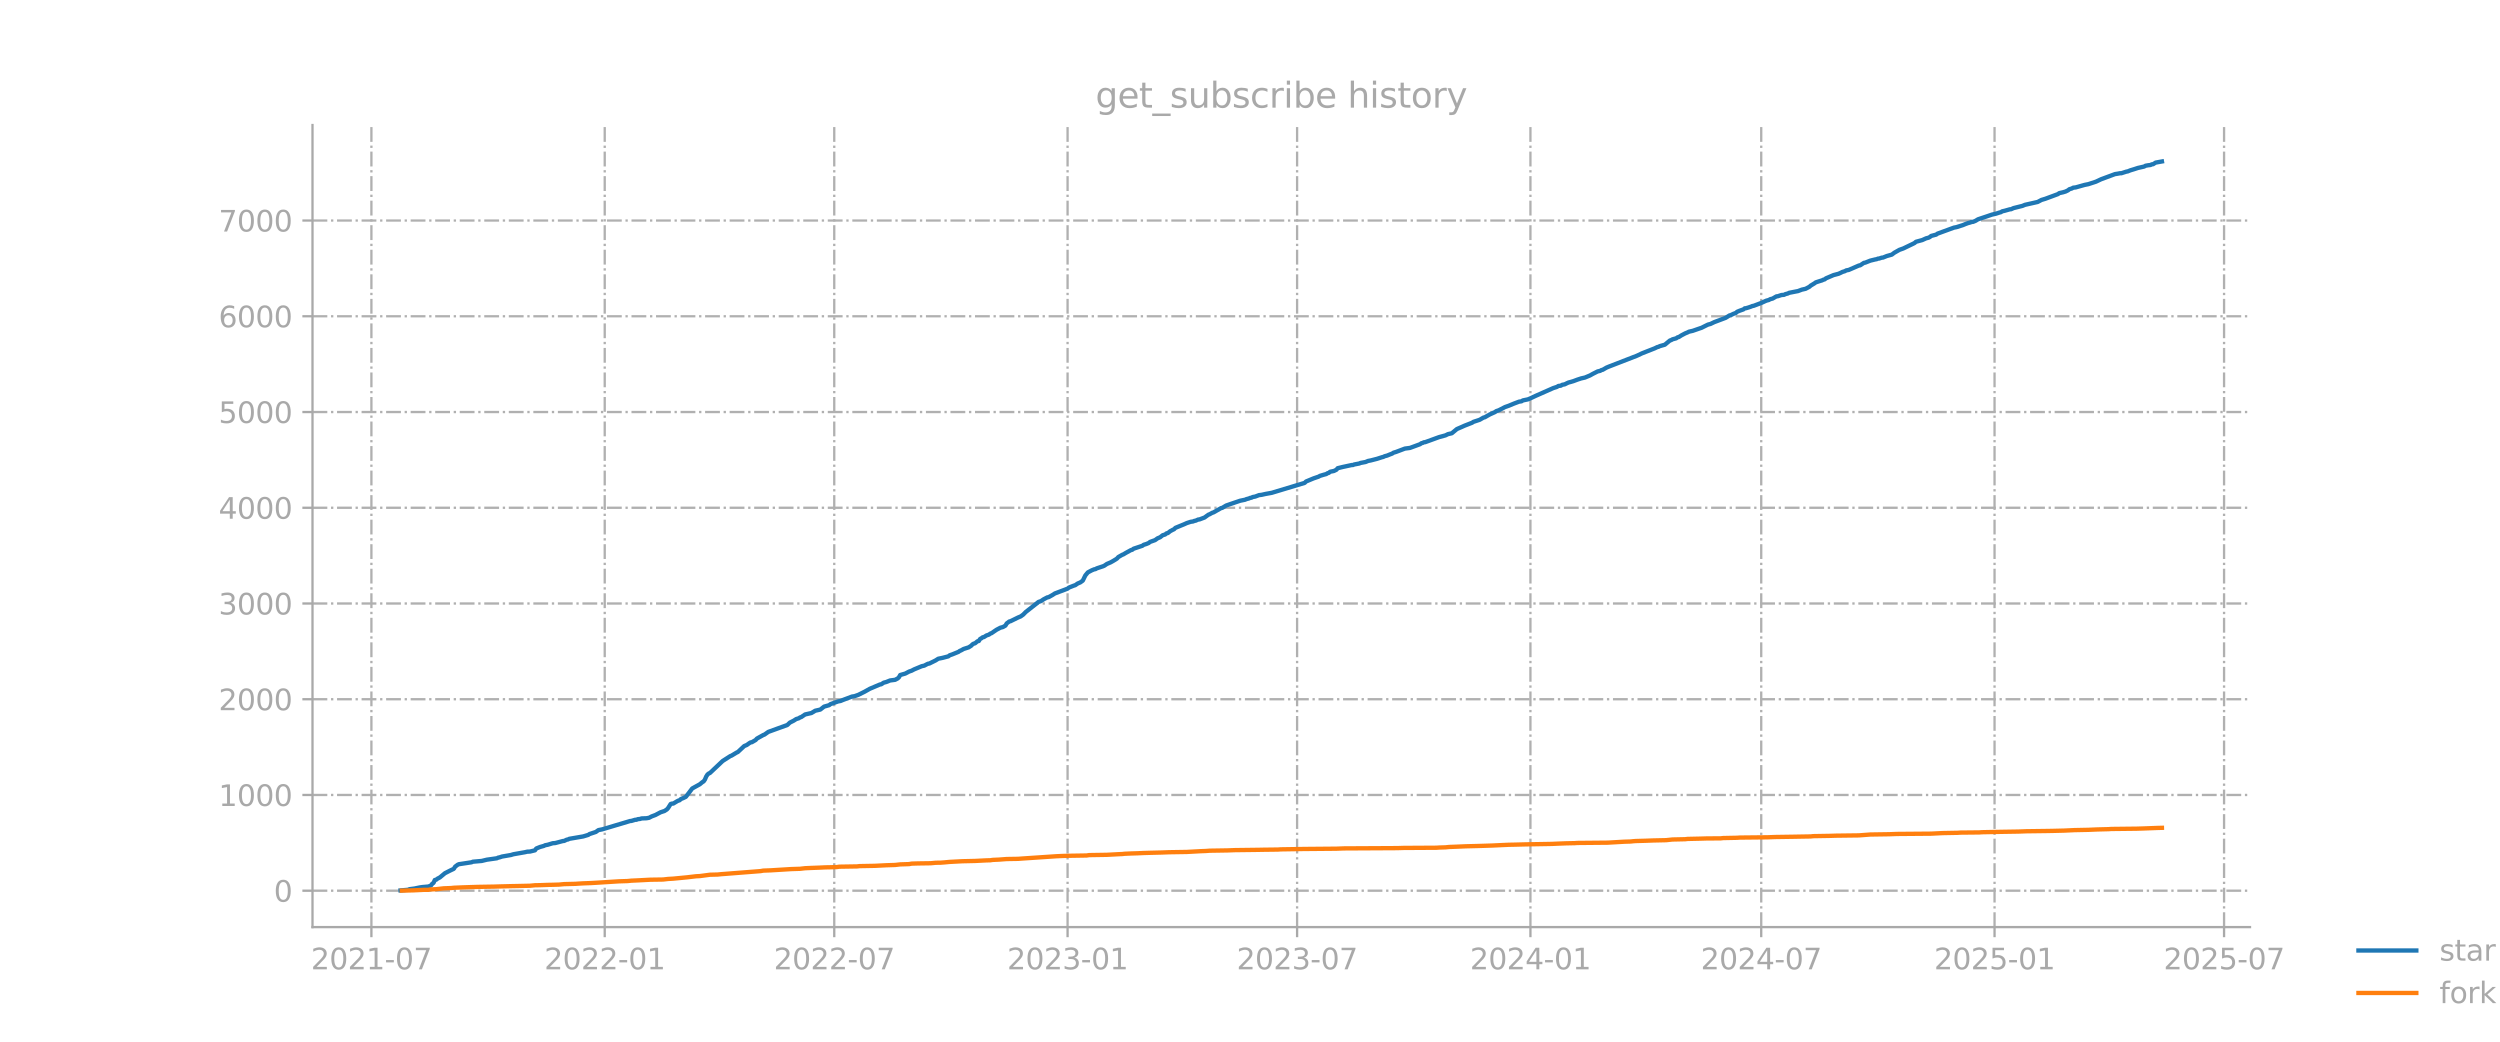 <?xml version="1.0" encoding="utf-8" standalone="no"?>
<!DOCTYPE svg PUBLIC "-//W3C//DTD SVG 1.1//EN"
  "http://www.w3.org/Graphics/SVG/1.1/DTD/svg11.dtd">
<svg xmlns:xlink="http://www.w3.org/1999/xlink" width="864pt" height="360pt" viewBox="0 0 864 360" xmlns="http://www.w3.org/2000/svg" version="1.1">
 <defs>
  <style type="text/css">*{stroke-linejoin: round; stroke-linecap: butt}</style>
 </defs>
 <g id="figure_1">
  <g id="patch_1">
   <path d="M 0 360 
L 864 360 
L 864 0 
L 0 0 
L 0 360 
z
" style="fill: none; opacity: 0"/>
  </g>
  <g id="axes_1">
   <g id="patch_2">
    <path d="M 108 320.4 
L 777.6 320.4 
L 777.6 43.2 
L 108 43.2 
L 108 320.4 
z
" style="fill: none; opacity: 0"/>
   </g>
   <g id="matplotlib.axis_1">
    <g id="xtick_1">
     <g id="line2d_1">
      <path d="M 128.357 320.4 
L 128.357 43.2 
" clip-path="url(#p4801861c7c)" style="fill: none; stroke-dasharray: 5.12,1.28,0.8,1.28; stroke-dashoffset: 0; stroke: #b0b0b0; stroke-width: 0.8"/>
     </g>
     <g id="line2d_2">
      <defs>
       <path id="mdfac7cd922" d="M 0 0 
L 0 3.5 
" style="stroke: #a9a9a9; stroke-width: 0.8"/>
      </defs>
      <g>
       <use xlink:href="#mdfac7cd922" x="128.357" y="320.4" style="fill: #a9a9a9; stroke: #a9a9a9; stroke-width: 0.8"/>
      </g>
     </g>
     <g id="text_1">
      <!-- 2021-07 -->
      <g style="fill: #a9a9a9" transform="translate(107.465 334.998) scale(0.1 -0.1)">
       <defs>
        <path id="DejaVuSans-32" d="M 1228 531 
L 3431 531 
L 3431 0 
L 469 0 
L 469 531 
Q 828 903 1448 1529 
Q 2069 2156 2228 2338 
Q 2531 2678 2651 2914 
Q 2772 3150 2772 3378 
Q 2772 3750 2511 3984 
Q 2250 4219 1831 4219 
Q 1534 4219 1204 4116 
Q 875 4013 500 3803 
L 500 4441 
Q 881 4594 1212 4672 
Q 1544 4750 1819 4750 
Q 2544 4750 2975 4387 
Q 3406 4025 3406 3419 
Q 3406 3131 3298 2873 
Q 3191 2616 2906 2266 
Q 2828 2175 2409 1742 
Q 1991 1309 1228 531 
z
" transform="scale(0.016)"/>
        <path id="DejaVuSans-30" d="M 2034 4250 
Q 1547 4250 1301 3770 
Q 1056 3291 1056 2328 
Q 1056 1369 1301 889 
Q 1547 409 2034 409 
Q 2525 409 2770 889 
Q 3016 1369 3016 2328 
Q 3016 3291 2770 3770 
Q 2525 4250 2034 4250 
z
M 2034 4750 
Q 2819 4750 3233 4129 
Q 3647 3509 3647 2328 
Q 3647 1150 3233 529 
Q 2819 -91 2034 -91 
Q 1250 -91 836 529 
Q 422 1150 422 2328 
Q 422 3509 836 4129 
Q 1250 4750 2034 4750 
z
" transform="scale(0.016)"/>
        <path id="DejaVuSans-31" d="M 794 531 
L 1825 531 
L 1825 4091 
L 703 3866 
L 703 4441 
L 1819 4666 
L 2450 4666 
L 2450 531 
L 3481 531 
L 3481 0 
L 794 0 
L 794 531 
z
" transform="scale(0.016)"/>
        <path id="DejaVuSans-2d" d="M 313 2009 
L 1997 2009 
L 1997 1497 
L 313 1497 
L 313 2009 
z
" transform="scale(0.016)"/>
        <path id="DejaVuSans-37" d="M 525 4666 
L 3525 4666 
L 3525 4397 
L 1831 0 
L 1172 0 
L 2766 4134 
L 525 4134 
L 525 4666 
z
" transform="scale(0.016)"/>
       </defs>
       <use xlink:href="#DejaVuSans-32"/>
       <use xlink:href="#DejaVuSans-30" transform="translate(63.623 0)"/>
       <use xlink:href="#DejaVuSans-32" transform="translate(127.246 0)"/>
       <use xlink:href="#DejaVuSans-31" transform="translate(190.869 0)"/>
       <use xlink:href="#DejaVuSans-2d" transform="translate(254.492 0)"/>
       <use xlink:href="#DejaVuSans-30" transform="translate(290.576 0)"/>
       <use xlink:href="#DejaVuSans-37" transform="translate(354.199 0)"/>
      </g>
     </g>
    </g>
    <g id="xtick_2">
     <g id="line2d_3">
      <path d="M 208.994 320.4 
L 208.994 43.2 
" clip-path="url(#p4801861c7c)" style="fill: none; stroke-dasharray: 5.12,1.28,0.8,1.28; stroke-dashoffset: 0; stroke: #b0b0b0; stroke-width: 0.8"/>
     </g>
     <g id="line2d_4">
      <g>
       <use xlink:href="#mdfac7cd922" x="208.994" y="320.4" style="fill: #a9a9a9; stroke: #a9a9a9; stroke-width: 0.8"/>
      </g>
     </g>
     <g id="text_2">
      <!-- 2022-01 -->
      <g style="fill: #a9a9a9" transform="translate(188.103 334.998) scale(0.1 -0.1)">
       <use xlink:href="#DejaVuSans-32"/>
       <use xlink:href="#DejaVuSans-30" transform="translate(63.623 0)"/>
       <use xlink:href="#DejaVuSans-32" transform="translate(127.246 0)"/>
       <use xlink:href="#DejaVuSans-32" transform="translate(190.869 0)"/>
       <use xlink:href="#DejaVuSans-2d" transform="translate(254.492 0)"/>
       <use xlink:href="#DejaVuSans-30" transform="translate(290.576 0)"/>
       <use xlink:href="#DejaVuSans-31" transform="translate(354.199 0)"/>
      </g>
     </g>
    </g>
    <g id="xtick_3">
     <g id="line2d_5">
      <path d="M 288.317 320.4 
L 288.317 43.2 
" clip-path="url(#p4801861c7c)" style="fill: none; stroke-dasharray: 5.12,1.28,0.8,1.28; stroke-dashoffset: 0; stroke: #b0b0b0; stroke-width: 0.8"/>
     </g>
     <g id="line2d_6">
      <g>
       <use xlink:href="#mdfac7cd922" x="288.317" y="320.4" style="fill: #a9a9a9; stroke: #a9a9a9; stroke-width: 0.8"/>
      </g>
     </g>
     <g id="text_3">
      <!-- 2022-07 -->
      <g style="fill: #a9a9a9" transform="translate(267.426 334.998) scale(0.1 -0.1)">
       <use xlink:href="#DejaVuSans-32"/>
       <use xlink:href="#DejaVuSans-30" transform="translate(63.623 0)"/>
       <use xlink:href="#DejaVuSans-32" transform="translate(127.246 0)"/>
       <use xlink:href="#DejaVuSans-32" transform="translate(190.869 0)"/>
       <use xlink:href="#DejaVuSans-2d" transform="translate(254.492 0)"/>
       <use xlink:href="#DejaVuSans-30" transform="translate(290.576 0)"/>
       <use xlink:href="#DejaVuSans-37" transform="translate(354.199 0)"/>
      </g>
     </g>
    </g>
    <g id="xtick_4">
     <g id="line2d_7">
      <path d="M 368.955 320.4 
L 368.955 43.2 
" clip-path="url(#p4801861c7c)" style="fill: none; stroke-dasharray: 5.12,1.28,0.8,1.28; stroke-dashoffset: 0; stroke: #b0b0b0; stroke-width: 0.8"/>
     </g>
     <g id="line2d_8">
      <g>
       <use xlink:href="#mdfac7cd922" x="368.955" y="320.4" style="fill: #a9a9a9; stroke: #a9a9a9; stroke-width: 0.8"/>
      </g>
     </g>
     <g id="text_4">
      <!-- 2023-01 -->
      <g style="fill: #a9a9a9" transform="translate(348.064 334.998) scale(0.1 -0.1)">
       <defs>
        <path id="DejaVuSans-33" d="M 2597 2516 
Q 3050 2419 3304 2112 
Q 3559 1806 3559 1356 
Q 3559 666 3084 287 
Q 2609 -91 1734 -91 
Q 1441 -91 1130 -33 
Q 819 25 488 141 
L 488 750 
Q 750 597 1062 519 
Q 1375 441 1716 441 
Q 2309 441 2620 675 
Q 2931 909 2931 1356 
Q 2931 1769 2642 2001 
Q 2353 2234 1838 2234 
L 1294 2234 
L 1294 2753 
L 1863 2753 
Q 2328 2753 2575 2939 
Q 2822 3125 2822 3475 
Q 2822 3834 2567 4026 
Q 2313 4219 1838 4219 
Q 1578 4219 1281 4162 
Q 984 4106 628 3988 
L 628 4550 
Q 988 4650 1302 4700 
Q 1616 4750 1894 4750 
Q 2613 4750 3031 4423 
Q 3450 4097 3450 3541 
Q 3450 3153 3228 2886 
Q 3006 2619 2597 2516 
z
" transform="scale(0.016)"/>
       </defs>
       <use xlink:href="#DejaVuSans-32"/>
       <use xlink:href="#DejaVuSans-30" transform="translate(63.623 0)"/>
       <use xlink:href="#DejaVuSans-32" transform="translate(127.246 0)"/>
       <use xlink:href="#DejaVuSans-33" transform="translate(190.869 0)"/>
       <use xlink:href="#DejaVuSans-2d" transform="translate(254.492 0)"/>
       <use xlink:href="#DejaVuSans-30" transform="translate(290.576 0)"/>
       <use xlink:href="#DejaVuSans-31" transform="translate(354.199 0)"/>
      </g>
     </g>
    </g>
    <g id="xtick_5">
     <g id="line2d_9">
      <path d="M 448.278 320.4 
L 448.278 43.2 
" clip-path="url(#p4801861c7c)" style="fill: none; stroke-dasharray: 5.12,1.28,0.8,1.28; stroke-dashoffset: 0; stroke: #b0b0b0; stroke-width: 0.8"/>
     </g>
     <g id="line2d_10">
      <g>
       <use xlink:href="#mdfac7cd922" x="448.278" y="320.4" style="fill: #a9a9a9; stroke: #a9a9a9; stroke-width: 0.8"/>
      </g>
     </g>
     <g id="text_5">
      <!-- 2023-07 -->
      <g style="fill: #a9a9a9" transform="translate(427.387 334.998) scale(0.1 -0.1)">
       <use xlink:href="#DejaVuSans-32"/>
       <use xlink:href="#DejaVuSans-30" transform="translate(63.623 0)"/>
       <use xlink:href="#DejaVuSans-32" transform="translate(127.246 0)"/>
       <use xlink:href="#DejaVuSans-33" transform="translate(190.869 0)"/>
       <use xlink:href="#DejaVuSans-2d" transform="translate(254.492 0)"/>
       <use xlink:href="#DejaVuSans-30" transform="translate(290.576 0)"/>
       <use xlink:href="#DejaVuSans-37" transform="translate(354.199 0)"/>
      </g>
     </g>
    </g>
    <g id="xtick_6">
     <g id="line2d_11">
      <path d="M 528.916 320.4 
L 528.916 43.2 
" clip-path="url(#p4801861c7c)" style="fill: none; stroke-dasharray: 5.12,1.28,0.8,1.28; stroke-dashoffset: 0; stroke: #b0b0b0; stroke-width: 0.8"/>
     </g>
     <g id="line2d_12">
      <g>
       <use xlink:href="#mdfac7cd922" x="528.916" y="320.4" style="fill: #a9a9a9; stroke: #a9a9a9; stroke-width: 0.8"/>
      </g>
     </g>
     <g id="text_6">
      <!-- 2024-01 -->
      <g style="fill: #a9a9a9" transform="translate(508.024 334.998) scale(0.1 -0.1)">
       <defs>
        <path id="DejaVuSans-34" d="M 2419 4116 
L 825 1625 
L 2419 1625 
L 2419 4116 
z
M 2253 4666 
L 3047 4666 
L 3047 1625 
L 3713 1625 
L 3713 1100 
L 3047 1100 
L 3047 0 
L 2419 0 
L 2419 1100 
L 313 1100 
L 313 1709 
L 2253 4666 
z
" transform="scale(0.016)"/>
       </defs>
       <use xlink:href="#DejaVuSans-32"/>
       <use xlink:href="#DejaVuSans-30" transform="translate(63.623 0)"/>
       <use xlink:href="#DejaVuSans-32" transform="translate(127.246 0)"/>
       <use xlink:href="#DejaVuSans-34" transform="translate(190.869 0)"/>
       <use xlink:href="#DejaVuSans-2d" transform="translate(254.492 0)"/>
       <use xlink:href="#DejaVuSans-30" transform="translate(290.576 0)"/>
       <use xlink:href="#DejaVuSans-31" transform="translate(354.199 0)"/>
      </g>
     </g>
    </g>
    <g id="xtick_7">
     <g id="line2d_13">
      <path d="M 608.677 320.4 
L 608.677 43.2 
" clip-path="url(#p4801861c7c)" style="fill: none; stroke-dasharray: 5.12,1.28,0.8,1.28; stroke-dashoffset: 0; stroke: #b0b0b0; stroke-width: 0.8"/>
     </g>
     <g id="line2d_14">
      <g>
       <use xlink:href="#mdfac7cd922" x="608.677" y="320.4" style="fill: #a9a9a9; stroke: #a9a9a9; stroke-width: 0.8"/>
      </g>
     </g>
     <g id="text_7">
      <!-- 2024-07 -->
      <g style="fill: #a9a9a9" transform="translate(587.786 334.998) scale(0.1 -0.1)">
       <use xlink:href="#DejaVuSans-32"/>
       <use xlink:href="#DejaVuSans-30" transform="translate(63.623 0)"/>
       <use xlink:href="#DejaVuSans-32" transform="translate(127.246 0)"/>
       <use xlink:href="#DejaVuSans-34" transform="translate(190.869 0)"/>
       <use xlink:href="#DejaVuSans-2d" transform="translate(254.492 0)"/>
       <use xlink:href="#DejaVuSans-30" transform="translate(290.576 0)"/>
       <use xlink:href="#DejaVuSans-37" transform="translate(354.199 0)"/>
      </g>
     </g>
    </g>
    <g id="xtick_8">
     <g id="line2d_15">
      <path d="M 689.315 320.4 
L 689.315 43.2 
" clip-path="url(#p4801861c7c)" style="fill: none; stroke-dasharray: 5.12,1.28,0.8,1.28; stroke-dashoffset: 0; stroke: #b0b0b0; stroke-width: 0.8"/>
     </g>
     <g id="line2d_16">
      <g>
       <use xlink:href="#mdfac7cd922" x="689.315" y="320.4" style="fill: #a9a9a9; stroke: #a9a9a9; stroke-width: 0.8"/>
      </g>
     </g>
     <g id="text_8">
      <!-- 2025-01 -->
      <g style="fill: #a9a9a9" transform="translate(668.423 334.998) scale(0.1 -0.1)">
       <defs>
        <path id="DejaVuSans-35" d="M 691 4666 
L 3169 4666 
L 3169 4134 
L 1269 4134 
L 1269 2991 
Q 1406 3038 1543 3061 
Q 1681 3084 1819 3084 
Q 2600 3084 3056 2656 
Q 3513 2228 3513 1497 
Q 3513 744 3044 326 
Q 2575 -91 1722 -91 
Q 1428 -91 1123 -41 
Q 819 9 494 109 
L 494 744 
Q 775 591 1075 516 
Q 1375 441 1709 441 
Q 2250 441 2565 725 
Q 2881 1009 2881 1497 
Q 2881 1984 2565 2268 
Q 2250 2553 1709 2553 
Q 1456 2553 1204 2497 
Q 953 2441 691 2322 
L 691 4666 
z
" transform="scale(0.016)"/>
       </defs>
       <use xlink:href="#DejaVuSans-32"/>
       <use xlink:href="#DejaVuSans-30" transform="translate(63.623 0)"/>
       <use xlink:href="#DejaVuSans-32" transform="translate(127.246 0)"/>
       <use xlink:href="#DejaVuSans-35" transform="translate(190.869 0)"/>
       <use xlink:href="#DejaVuSans-2d" transform="translate(254.492 0)"/>
       <use xlink:href="#DejaVuSans-30" transform="translate(290.576 0)"/>
       <use xlink:href="#DejaVuSans-31" transform="translate(354.199 0)"/>
      </g>
     </g>
    </g>
    <g id="xtick_9">
     <g id="line2d_17">
      <path d="M 768.638 320.4 
L 768.638 43.2 
" clip-path="url(#p4801861c7c)" style="fill: none; stroke-dasharray: 5.12,1.28,0.8,1.28; stroke-dashoffset: 0; stroke: #b0b0b0; stroke-width: 0.8"/>
     </g>
     <g id="line2d_18">
      <g>
       <use xlink:href="#mdfac7cd922" x="768.638" y="320.4" style="fill: #a9a9a9; stroke: #a9a9a9; stroke-width: 0.8"/>
      </g>
     </g>
     <g id="text_9">
      <!-- 2025-07 -->
      <g style="fill: #a9a9a9" transform="translate(747.746 334.998) scale(0.1 -0.1)">
       <use xlink:href="#DejaVuSans-32"/>
       <use xlink:href="#DejaVuSans-30" transform="translate(63.623 0)"/>
       <use xlink:href="#DejaVuSans-32" transform="translate(127.246 0)"/>
       <use xlink:href="#DejaVuSans-35" transform="translate(190.869 0)"/>
       <use xlink:href="#DejaVuSans-2d" transform="translate(254.492 0)"/>
       <use xlink:href="#DejaVuSans-30" transform="translate(290.576 0)"/>
       <use xlink:href="#DejaVuSans-37" transform="translate(354.199 0)"/>
      </g>
     </g>
    </g>
   </g>
   <g id="matplotlib.axis_2">
    <g id="ytick_1">
     <g id="line2d_19">
      <path d="M 108 307.833 
L 777.6 307.833 
" clip-path="url(#p4801861c7c)" style="fill: none; stroke-dasharray: 5.12,1.28,0.8,1.28; stroke-dashoffset: 0; stroke: #b0b0b0; stroke-width: 0.8"/>
     </g>
     <g id="line2d_20">
      <defs>
       <path id="mae034a1368" d="M 0 0 
L -3.5 0 
" style="stroke: #a9a9a9; stroke-width: 0.8"/>
      </defs>
      <g>
       <use xlink:href="#mae034a1368" x="108" y="307.833" style="fill: #a9a9a9; stroke: #a9a9a9; stroke-width: 0.8"/>
      </g>
     </g>
     <g id="text_10">
      <!-- 0 -->
      <g style="fill: #a9a9a9" transform="translate(94.638 311.632) scale(0.1 -0.1)">
       <use xlink:href="#DejaVuSans-30"/>
      </g>
     </g>
    </g>
    <g id="ytick_2">
     <g id="line2d_21">
      <path d="M 108 274.745 
L 777.6 274.745 
" clip-path="url(#p4801861c7c)" style="fill: none; stroke-dasharray: 5.12,1.28,0.8,1.28; stroke-dashoffset: 0; stroke: #b0b0b0; stroke-width: 0.8"/>
     </g>
     <g id="line2d_22">
      <g>
       <use xlink:href="#mae034a1368" x="108" y="274.745" style="fill: #a9a9a9; stroke: #a9a9a9; stroke-width: 0.8"/>
      </g>
     </g>
     <g id="text_11">
      <!-- 1000 -->
      <g style="fill: #a9a9a9" transform="translate(75.55 278.544) scale(0.1 -0.1)">
       <use xlink:href="#DejaVuSans-31"/>
       <use xlink:href="#DejaVuSans-30" transform="translate(63.623 0)"/>
       <use xlink:href="#DejaVuSans-30" transform="translate(127.246 0)"/>
       <use xlink:href="#DejaVuSans-30" transform="translate(190.869 0)"/>
      </g>
     </g>
    </g>
    <g id="ytick_3">
     <g id="line2d_23">
      <path d="M 108 241.657 
L 777.6 241.657 
" clip-path="url(#p4801861c7c)" style="fill: none; stroke-dasharray: 5.12,1.28,0.8,1.28; stroke-dashoffset: 0; stroke: #b0b0b0; stroke-width: 0.8"/>
     </g>
     <g id="line2d_24">
      <g>
       <use xlink:href="#mae034a1368" x="108" y="241.657" style="fill: #a9a9a9; stroke: #a9a9a9; stroke-width: 0.8"/>
      </g>
     </g>
     <g id="text_12">
      <!-- 2000 -->
      <g style="fill: #a9a9a9" transform="translate(75.55 245.456) scale(0.1 -0.1)">
       <use xlink:href="#DejaVuSans-32"/>
       <use xlink:href="#DejaVuSans-30" transform="translate(63.623 0)"/>
       <use xlink:href="#DejaVuSans-30" transform="translate(127.246 0)"/>
       <use xlink:href="#DejaVuSans-30" transform="translate(190.869 0)"/>
      </g>
     </g>
    </g>
    <g id="ytick_4">
     <g id="line2d_25">
      <path d="M 108 208.568 
L 777.6 208.568 
" clip-path="url(#p4801861c7c)" style="fill: none; stroke-dasharray: 5.12,1.28,0.8,1.28; stroke-dashoffset: 0; stroke: #b0b0b0; stroke-width: 0.8"/>
     </g>
     <g id="line2d_26">
      <g>
       <use xlink:href="#mae034a1368" x="108" y="208.568" style="fill: #a9a9a9; stroke: #a9a9a9; stroke-width: 0.8"/>
      </g>
     </g>
     <g id="text_13">
      <!-- 3000 -->
      <g style="fill: #a9a9a9" transform="translate(75.55 212.368) scale(0.1 -0.1)">
       <use xlink:href="#DejaVuSans-33"/>
       <use xlink:href="#DejaVuSans-30" transform="translate(63.623 0)"/>
       <use xlink:href="#DejaVuSans-30" transform="translate(127.246 0)"/>
       <use xlink:href="#DejaVuSans-30" transform="translate(190.869 0)"/>
      </g>
     </g>
    </g>
    <g id="ytick_5">
     <g id="line2d_27">
      <path d="M 108 175.48 
L 777.6 175.48 
" clip-path="url(#p4801861c7c)" style="fill: none; stroke-dasharray: 5.12,1.28,0.8,1.28; stroke-dashoffset: 0; stroke: #b0b0b0; stroke-width: 0.8"/>
     </g>
     <g id="line2d_28">
      <g>
       <use xlink:href="#mae034a1368" x="108" y="175.48" style="fill: #a9a9a9; stroke: #a9a9a9; stroke-width: 0.8"/>
      </g>
     </g>
     <g id="text_14">
      <!-- 4000 -->
      <g style="fill: #a9a9a9" transform="translate(75.55 179.279) scale(0.1 -0.1)">
       <use xlink:href="#DejaVuSans-34"/>
       <use xlink:href="#DejaVuSans-30" transform="translate(63.623 0)"/>
       <use xlink:href="#DejaVuSans-30" transform="translate(127.246 0)"/>
       <use xlink:href="#DejaVuSans-30" transform="translate(190.869 0)"/>
      </g>
     </g>
    </g>
    <g id="ytick_6">
     <g id="line2d_29">
      <path d="M 108 142.392 
L 777.6 142.392 
" clip-path="url(#p4801861c7c)" style="fill: none; stroke-dasharray: 5.12,1.28,0.8,1.28; stroke-dashoffset: 0; stroke: #b0b0b0; stroke-width: 0.8"/>
     </g>
     <g id="line2d_30">
      <g>
       <use xlink:href="#mae034a1368" x="108" y="142.392" style="fill: #a9a9a9; stroke: #a9a9a9; stroke-width: 0.8"/>
      </g>
     </g>
     <g id="text_15">
      <!-- 5000 -->
      <g style="fill: #a9a9a9" transform="translate(75.55 146.191) scale(0.1 -0.1)">
       <use xlink:href="#DejaVuSans-35"/>
       <use xlink:href="#DejaVuSans-30" transform="translate(63.623 0)"/>
       <use xlink:href="#DejaVuSans-30" transform="translate(127.246 0)"/>
       <use xlink:href="#DejaVuSans-30" transform="translate(190.869 0)"/>
      </g>
     </g>
    </g>
    <g id="ytick_7">
     <g id="line2d_31">
      <path d="M 108 109.304 
L 777.6 109.304 
" clip-path="url(#p4801861c7c)" style="fill: none; stroke-dasharray: 5.12,1.28,0.8,1.28; stroke-dashoffset: 0; stroke: #b0b0b0; stroke-width: 0.8"/>
     </g>
     <g id="line2d_32">
      <g>
       <use xlink:href="#mae034a1368" x="108" y="109.304" style="fill: #a9a9a9; stroke: #a9a9a9; stroke-width: 0.8"/>
      </g>
     </g>
     <g id="text_16">
      <!-- 6000 -->
      <g style="fill: #a9a9a9" transform="translate(75.55 113.103) scale(0.1 -0.1)">
       <defs>
        <path id="DejaVuSans-36" d="M 2113 2584 
Q 1688 2584 1439 2293 
Q 1191 2003 1191 1497 
Q 1191 994 1439 701 
Q 1688 409 2113 409 
Q 2538 409 2786 701 
Q 3034 994 3034 1497 
Q 3034 2003 2786 2293 
Q 2538 2584 2113 2584 
z
M 3366 4563 
L 3366 3988 
Q 3128 4100 2886 4159 
Q 2644 4219 2406 4219 
Q 1781 4219 1451 3797 
Q 1122 3375 1075 2522 
Q 1259 2794 1537 2939 
Q 1816 3084 2150 3084 
Q 2853 3084 3261 2657 
Q 3669 2231 3669 1497 
Q 3669 778 3244 343 
Q 2819 -91 2113 -91 
Q 1303 -91 875 529 
Q 447 1150 447 2328 
Q 447 3434 972 4092 
Q 1497 4750 2381 4750 
Q 2619 4750 2861 4703 
Q 3103 4656 3366 4563 
z
" transform="scale(0.016)"/>
       </defs>
       <use xlink:href="#DejaVuSans-36"/>
       <use xlink:href="#DejaVuSans-30" transform="translate(63.623 0)"/>
       <use xlink:href="#DejaVuSans-30" transform="translate(127.246 0)"/>
       <use xlink:href="#DejaVuSans-30" transform="translate(190.869 0)"/>
      </g>
     </g>
    </g>
    <g id="ytick_8">
     <g id="line2d_33">
      <path d="M 108 76.215 
L 777.6 76.215 
" clip-path="url(#p4801861c7c)" style="fill: none; stroke-dasharray: 5.12,1.28,0.8,1.28; stroke-dashoffset: 0; stroke: #b0b0b0; stroke-width: 0.8"/>
     </g>
     <g id="line2d_34">
      <g>
       <use xlink:href="#mae034a1368" x="108" y="76.215" style="fill: #a9a9a9; stroke: #a9a9a9; stroke-width: 0.8"/>
      </g>
     </g>
     <g id="text_17">
      <!-- 7000 -->
      <g style="fill: #a9a9a9" transform="translate(75.55 80.015) scale(0.1 -0.1)">
       <use xlink:href="#DejaVuSans-37"/>
       <use xlink:href="#DejaVuSans-30" transform="translate(63.623 0)"/>
       <use xlink:href="#DejaVuSans-30" transform="translate(127.246 0)"/>
       <use xlink:href="#DejaVuSans-30" transform="translate(190.869 0)"/>
      </g>
     </g>
    </g>
   </g>
   <g id="line2d_35">
    <path d="M 138.436 307.734 
L 141.066 307.502 
L 141.504 307.304 
L 143.257 307.072 
L 145.01 306.708 
L 145.887 306.576 
L 148.078 306.377 
L 148.954 306.013 
L 149.393 305.418 
L 149.831 305.12 
L 150.269 304.127 
L 150.707 304.061 
L 151.146 303.697 
L 152.022 303.234 
L 153.775 301.778 
L 155.528 300.885 
L 156.843 300.256 
L 157.281 299.528 
L 158.158 298.866 
L 158.596 298.668 
L 162.978 298.006 
L 163.417 297.807 
L 166.484 297.543 
L 168.237 297.113 
L 171.743 296.616 
L 172.182 296.385 
L 172.62 296.318 
L 173.496 296.021 
L 176.564 295.491 
L 177.44 295.226 
L 181.385 294.532 
L 182.261 294.333 
L 183.138 294.3 
L 184.891 293.87 
L 185.329 293.241 
L 186.644 292.712 
L 187.958 292.348 
L 188.397 292.116 
L 189.273 291.951 
L 191.026 291.421 
L 191.903 291.355 
L 192.779 291.124 
L 194.532 290.66 
L 194.97 290.627 
L 195.847 290.197 
L 196.285 290.131 
L 196.723 289.899 
L 201.544 289.072 
L 203.297 288.543 
L 203.735 288.245 
L 205.927 287.517 
L 206.803 286.888 
L 208.118 286.624 
L 217.759 283.745 
L 218.198 283.712 
L 219.512 283.315 
L 219.951 283.315 
L 220.389 283.116 
L 221.265 283.017 
L 221.704 282.851 
L 223.457 282.785 
L 224.333 282.62 
L 225.21 282.157 
L 226.524 281.66 
L 227.401 281.197 
L 228.277 280.734 
L 229.154 280.436 
L 229.592 280.304 
L 230.469 279.741 
L 230.907 279.245 
L 231.783 277.855 
L 232.222 277.723 
L 232.66 277.723 
L 233.975 276.929 
L 234.413 276.697 
L 234.851 276.598 
L 235.289 276.168 
L 236.166 275.804 
L 237.042 275.374 
L 239.234 272.495 
L 241.863 271.039 
L 242.74 270.311 
L 243.178 270.046 
L 243.616 269.418 
L 244.054 268.392 
L 244.493 267.697 
L 244.931 267.333 
L 245.369 267.135 
L 248.875 263.826 
L 249.752 262.999 
L 252.381 261.311 
L 252.819 261.146 
L 254.572 260.087 
L 255.01 259.888 
L 257.202 257.837 
L 258.078 257.473 
L 258.955 256.844 
L 259.393 256.579 
L 259.831 256.513 
L 261.146 255.752 
L 261.584 255.256 
L 263.775 254.032 
L 264.214 253.866 
L 265.528 252.94 
L 272.102 250.557 
L 272.979 249.73 
L 274.293 249.068 
L 275.17 248.506 
L 276.046 248.241 
L 276.485 247.943 
L 276.923 247.811 
L 278.238 246.918 
L 280.429 246.421 
L 281.744 245.627 
L 283.058 245.329 
L 283.497 245.23 
L 284.811 244.204 
L 286.564 243.708 
L 287.003 243.344 
L 289.632 242.418 
L 290.509 242.252 
L 291.385 241.888 
L 294.453 240.73 
L 295.329 240.598 
L 296.644 240.135 
L 298.835 239.043 
L 300.588 238.05 
L 304.094 236.561 
L 304.533 236.495 
L 305.409 235.932 
L 306.286 235.701 
L 307.6 235.171 
L 309.353 234.94 
L 310.23 234.476 
L 310.668 234.079 
L 311.106 233.285 
L 312.859 232.789 
L 314.174 232.094 
L 315.051 231.796 
L 315.927 231.333 
L 318.557 230.241 
L 319.433 230.043 
L 320.31 229.579 
L 320.748 229.381 
L 321.186 229.315 
L 323.377 228.223 
L 324.254 227.66 
L 325.569 227.396 
L 327.76 226.833 
L 328.198 226.469 
L 329.074 226.171 
L 331.266 225.278 
L 331.704 224.947 
L 332.142 224.782 
L 333.019 224.285 
L 334.772 223.723 
L 335.648 223.16 
L 336.086 222.697 
L 336.525 222.432 
L 336.963 222.333 
L 337.839 221.605 
L 338.278 221.539 
L 338.716 220.811 
L 339.154 220.613 
L 339.592 220.249 
L 340.031 220.182 
L 340.907 219.62 
L 341.784 219.322 
L 342.222 218.991 
L 342.66 218.826 
L 344.413 217.635 
L 345.728 216.94 
L 346.604 216.708 
L 347.481 216.212 
L 347.919 215.451 
L 348.796 214.789 
L 349.234 214.69 
L 351.863 213.399 
L 352.74 213.035 
L 353.616 212.407 
L 354.493 211.513 
L 358.437 208.403 
L 358.875 208.039 
L 359.752 207.741 
L 360.628 207.146 
L 361.943 206.451 
L 362.381 206.385 
L 363.696 205.657 
L 364.573 205.094 
L 368.955 203.44 
L 369.393 203.076 
L 371.146 202.381 
L 371.585 202.249 
L 372.461 201.653 
L 373.338 201.289 
L 374.214 200.66 
L 375.091 198.874 
L 375.967 197.815 
L 377.282 197.12 
L 378.158 196.756 
L 378.597 196.69 
L 379.035 196.425 
L 381.226 195.697 
L 381.664 195.499 
L 382.541 194.903 
L 383.856 194.34 
L 384.732 193.844 
L 385.609 193.315 
L 386.047 193.017 
L 386.485 192.521 
L 387.8 191.76 
L 388.238 191.594 
L 389.115 191.065 
L 390.868 190.105 
L 391.306 190.006 
L 391.744 189.642 
L 394.812 188.616 
L 395.25 188.285 
L 396.127 188.021 
L 397.003 187.657 
L 397.441 187.293 
L 399.194 186.664 
L 400.071 186.035 
L 400.947 185.671 
L 401.824 184.976 
L 402.7 184.712 
L 403.139 184.315 
L 403.577 184.249 
L 404.453 183.554 
L 405.33 183.09 
L 405.768 182.892 
L 406.206 182.429 
L 409.274 181.171 
L 410.15 180.774 
L 411.465 180.344 
L 412.342 180.212 
L 412.78 180.013 
L 413.218 179.947 
L 414.095 179.55 
L 414.533 179.517 
L 416.286 178.855 
L 417.601 177.896 
L 418.039 177.73 
L 418.915 177.234 
L 419.354 177.101 
L 421.983 175.613 
L 422.421 175.513 
L 423.736 174.719 
L 425.051 174.256 
L 425.927 173.958 
L 427.68 173.363 
L 428.557 173.065 
L 430.31 172.701 
L 430.748 172.502 
L 431.625 172.271 
L 432.063 172.072 
L 432.501 172.006 
L 432.939 171.774 
L 433.816 171.609 
L 435.131 171.113 
L 436.007 171.013 
L 437.322 170.715 
L 439.513 170.318 
L 450.908 166.877 
L 451.346 166.414 
L 453.975 165.322 
L 455.728 164.726 
L 456.167 164.462 
L 457.481 164.065 
L 458.358 163.833 
L 458.796 163.535 
L 459.234 163.436 
L 459.673 163.039 
L 460.987 162.774 
L 461.864 162.344 
L 462.302 161.815 
L 464.055 161.385 
L 467.123 160.723 
L 467.561 160.723 
L 467.999 160.524 
L 469.752 160.193 
L 470.191 159.995 
L 471.944 159.664 
L 472.82 159.3 
L 473.697 159.135 
L 475.888 158.572 
L 477.641 158.01 
L 478.079 157.91 
L 478.517 157.679 
L 479.394 157.447 
L 480.27 157.083 
L 481.147 156.752 
L 481.585 156.454 
L 482.461 156.19 
L 485.529 155.032 
L 487.282 154.8 
L 490.788 153.51 
L 491.226 153.179 
L 491.665 153.079 
L 492.103 152.848 
L 492.541 152.815 
L 497.362 151.061 
L 499.553 150.465 
L 500.43 150.035 
L 501.744 149.738 
L 503.497 148.282 
L 505.25 147.521 
L 506.127 147.124 
L 508.756 146.098 
L 509.195 145.8 
L 511.386 145.072 
L 512.701 144.311 
L 513.139 144.212 
L 514.892 143.219 
L 516.645 142.425 
L 517.083 142.094 
L 517.96 141.796 
L 520.151 140.671 
L 521.466 140.208 
L 523.219 139.48 
L 524.533 138.984 
L 524.972 138.818 
L 525.848 138.686 
L 526.286 138.388 
L 528.039 138.024 
L 528.916 137.66 
L 530.669 136.833 
L 536.804 134.12 
L 538.119 133.69 
L 538.557 133.392 
L 539.434 133.293 
L 539.872 132.995 
L 540.749 132.829 
L 541.625 132.399 
L 542.063 132.201 
L 542.94 131.969 
L 543.816 131.704 
L 545.131 131.208 
L 546.446 130.778 
L 547.761 130.48 
L 549.514 129.752 
L 550.39 129.256 
L 552.143 128.363 
L 553.02 128.164 
L 553.458 127.899 
L 553.896 127.8 
L 555.211 127.039 
L 556.087 126.675 
L 565.729 122.936 
L 567.482 122.109 
L 571.864 120.388 
L 572.741 119.958 
L 573.179 119.859 
L 573.617 119.627 
L 575.37 119.131 
L 577.123 117.675 
L 577.561 117.543 
L 578 117.278 
L 579.314 116.914 
L 579.753 116.583 
L 580.191 116.484 
L 581.067 115.921 
L 582.382 115.226 
L 583.259 114.862 
L 583.697 114.631 
L 585.012 114.333 
L 587.203 113.572 
L 588.079 113.274 
L 589.394 112.612 
L 590.271 112.182 
L 591.147 111.951 
L 592.462 111.322 
L 596.406 109.833 
L 597.721 109.006 
L 598.159 108.907 
L 599.036 108.476 
L 599.912 108.146 
L 600.35 107.749 
L 601.227 107.385 
L 602.542 106.921 
L 602.98 106.557 
L 603.418 106.524 
L 604.295 106.26 
L 605.171 105.962 
L 605.609 105.763 
L 606.048 105.697 
L 607.362 105.201 
L 608.677 104.704 
L 610.43 103.91 
L 611.307 103.679 
L 611.745 103.414 
L 612.621 103.182 
L 613.936 102.421 
L 614.374 102.388 
L 615.689 101.958 
L 616.566 101.892 
L 617.004 101.66 
L 617.88 101.429 
L 618.319 101.197 
L 620.51 100.767 
L 621.386 100.601 
L 622.701 100.105 
L 624.016 99.807 
L 625.331 99.112 
L 625.769 98.715 
L 627.084 97.921 
L 627.522 97.59 
L 628.837 97.16 
L 629.713 96.896 
L 630.151 96.664 
L 630.59 96.565 
L 631.028 96.201 
L 633.657 95.076 
L 635.41 94.612 
L 636.287 94.215 
L 636.725 93.984 
L 637.601 93.719 
L 638.04 93.454 
L 638.916 93.289 
L 642.422 91.767 
L 642.86 91.701 
L 644.175 90.84 
L 644.613 90.774 
L 646.366 90.079 
L 648.119 89.649 
L 648.558 89.583 
L 648.996 89.385 
L 649.434 89.351 
L 650.311 89.054 
L 650.749 89.021 
L 652.064 88.491 
L 653.817 87.995 
L 654.693 87.333 
L 656.446 86.34 
L 657.761 85.877 
L 661.267 84.19 
L 661.705 83.958 
L 662.143 83.561 
L 664.335 82.965 
L 665.649 82.37 
L 666.526 82.138 
L 666.964 81.907 
L 667.402 81.543 
L 669.155 81.079 
L 669.594 80.749 
L 675.291 78.664 
L 676.167 78.499 
L 678.359 77.804 
L 679.235 77.44 
L 680.112 77.109 
L 680.988 76.877 
L 681.426 76.679 
L 681.865 76.679 
L 682.741 76.315 
L 683.618 75.785 
L 686.685 74.76 
L 688.438 74.164 
L 689.753 73.866 
L 691.068 73.436 
L 691.506 73.337 
L 691.944 73.039 
L 692.821 72.84 
L 694.574 72.344 
L 695.012 72.311 
L 695.889 71.914 
L 698.956 71.153 
L 699.833 70.789 
L 704.215 69.796 
L 705.53 69.101 
L 706.845 68.704 
L 711.227 67.083 
L 711.666 66.752 
L 712.98 66.454 
L 713.857 66.19 
L 714.733 65.76 
L 715.171 65.396 
L 716.048 65.131 
L 716.486 64.866 
L 717.363 64.767 
L 720.43 63.907 
L 721.745 63.642 
L 724.375 62.782 
L 726.128 61.954 
L 730.948 60.168 
L 731.825 60.035 
L 732.701 59.87 
L 733.14 59.87 
L 734.893 59.307 
L 735.331 59.241 
L 736.207 58.877 
L 737.522 58.48 
L 738.837 58.05 
L 741.028 57.554 
L 741.466 57.289 
L 742.343 57.124 
L 743.219 57.024 
L 743.658 56.793 
L 744.096 56.76 
L 744.972 56.197 
L 747.164 55.8 
L 747.164 55.8 
" clip-path="url(#p4801861c7c)" style="fill: none; stroke: #1f77b4; stroke-width: 1.5; stroke-linecap: square"/>
   </g>
   <g id="line2d_36">
    <path d="M 138.875 307.8 
L 142.819 307.701 
L 146.325 307.535 
L 148.078 307.535 
L 148.516 307.403 
L 150.707 307.304 
L 153.337 307.006 
L 155.966 306.907 
L 156.843 306.807 
L 159.911 306.675 
L 162.978 306.576 
L 165.17 306.51 
L 170.867 306.41 
L 173.058 306.344 
L 177.002 306.245 
L 178.755 306.212 
L 183.138 306.113 
L 184.891 305.947 
L 186.644 305.914 
L 189.273 305.815 
L 191.026 305.782 
L 193.217 305.715 
L 194.97 305.55 
L 198.915 305.451 
L 199.791 305.385 
L 201.544 305.285 
L 204.174 305.186 
L 205.927 305.087 
L 213.815 304.59 
L 216.883 304.491 
L 218.198 304.359 
L 220.389 304.26 
L 224.771 304.028 
L 229.154 303.962 
L 230.907 303.763 
L 232.66 303.664 
L 237.481 303.201 
L 240.548 302.837 
L 241.863 302.771 
L 245.369 302.307 
L 247.999 302.241 
L 249.313 302.109 
L 250.628 302.01 
L 262.899 301.05 
L 263.775 300.885 
L 266.405 300.785 
L 273.417 300.355 
L 276.485 300.256 
L 278.238 300.057 
L 280.429 299.958 
L 283.058 299.859 
L 285.25 299.76 
L 287.003 299.726 
L 289.194 299.66 
L 290.07 299.528 
L 296.206 299.429 
L 297.082 299.329 
L 302.341 299.23 
L 306.286 299.032 
L 309.353 298.932 
L 311.106 298.734 
L 314.174 298.635 
L 315.051 298.469 
L 317.242 298.403 
L 321.624 298.337 
L 323.377 298.171 
L 325.13 298.138 
L 326.445 298.039 
L 328.198 297.874 
L 332.58 297.642 
L 336.963 297.543 
L 340.907 297.344 
L 342.222 297.311 
L 343.098 297.179 
L 345.29 297.079 
L 346.166 297.013 
L 347.043 296.947 
L 347.919 296.881 
L 351.863 296.815 
L 353.178 296.715 
L 365.011 295.921 
L 367.202 295.822 
L 369.393 295.756 
L 375.529 295.657 
L 376.405 295.524 
L 382.541 295.425 
L 386.923 295.193 
L 387.8 295.16 
L 388.676 295.061 
L 390.868 294.962 
L 393.059 294.896 
L 395.25 294.796 
L 397.441 294.73 
L 401.386 294.631 
L 404.015 294.532 
L 410.15 294.432 
L 414.971 294.168 
L 416.724 294.101 
L 418.039 294.002 
L 424.174 293.903 
L 426.804 293.804 
L 434.692 293.704 
L 436.445 293.671 
L 441.704 293.605 
L 442.581 293.539 
L 448.716 293.44 
L 450.469 293.407 
L 461.864 293.307 
L 464.493 293.208 
L 482.9 293.109 
L 485.091 293.043 
L 496.485 292.976 
L 497.362 292.91 
L 499.553 292.844 
L 500.868 292.712 
L 503.497 292.613 
L 506.565 292.48 
L 510.509 292.381 
L 512.701 292.315 
L 515.768 292.215 
L 519.274 292.05 
L 521.466 291.951 
L 523.219 291.918 
L 527.163 291.818 
L 528.916 291.785 
L 534.613 291.686 
L 536.366 291.653 
L 538.557 291.554 
L 541.187 291.454 
L 544.255 291.388 
L 545.131 291.322 
L 555.649 291.223 
L 561.346 290.892 
L 563.537 290.826 
L 564.414 290.726 
L 565.29 290.66 
L 568.796 290.561 
L 571.426 290.462 
L 575.808 290.363 
L 578 290.131 
L 582.382 290.032 
L 583.259 289.932 
L 587.641 289.833 
L 589.832 289.767 
L 594.653 289.734 
L 595.53 289.635 
L 600.35 289.535 
L 601.227 289.469 
L 610.868 289.37 
L 613.498 289.271 
L 620.072 289.171 
L 621.825 289.138 
L 625.769 289.072 
L 626.645 288.973 
L 632.343 288.874 
L 634.534 288.807 
L 642.422 288.708 
L 643.737 288.609 
L 645.052 288.51 
L 646.366 288.41 
L 652.94 288.311 
L 655.57 288.212 
L 667.402 288.113 
L 671.347 287.914 
L 676.606 287.815 
L 677.482 287.749 
L 684.056 287.682 
L 684.932 287.616 
L 689.753 287.517 
L 691.506 287.484 
L 697.642 287.385 
L 700.271 287.285 
L 707.721 287.186 
L 709.474 287.153 
L 713.418 287.054 
L 716.924 286.888 
L 721.745 286.789 
L 724.813 286.657 
L 728.757 286.557 
L 729.634 286.491 
L 738.399 286.392 
L 740.59 286.326 
L 743.219 286.226 
L 745.849 286.127 
L 747.164 286.094 
L 747.164 286.094 
" clip-path="url(#p4801861c7c)" style="fill: none; stroke: #ff7f0e; stroke-width: 1.5; stroke-linecap: square"/>
   </g>
   <g id="patch_3">
    <path d="M 108 320.4 
L 108 43.2 
" style="fill: none; stroke: #a9a9a9; stroke-width: 0.8; stroke-linejoin: miter; stroke-linecap: square"/>
   </g>
   <g id="patch_4">
    <path d="M 777.6 320.4 
L 777.6 43.2 
" style="fill: none"/>
   </g>
   <g id="patch_5">
    <path d="M 108 320.4 
L 777.6 320.4 
" style="fill: none; stroke: #a9a9a9; stroke-width: 0.8; stroke-linejoin: miter; stroke-linecap: square"/>
   </g>
   <g id="patch_6">
    <path d="M 108 43.2 
L 777.6 43.2 
" style="fill: none"/>
   </g>
   <g id="text_18">
    <!-- get_subscribe history -->
    <g style="fill: #a9a9a9" transform="translate(378.608 37.2) scale(0.12 -0.12)">
     <defs>
      <path id="DejaVuSans-67" d="M 2906 1791 
Q 2906 2416 2648 2759 
Q 2391 3103 1925 3103 
Q 1463 3103 1205 2759 
Q 947 2416 947 1791 
Q 947 1169 1205 825 
Q 1463 481 1925 481 
Q 2391 481 2648 825 
Q 2906 1169 2906 1791 
z
M 3481 434 
Q 3481 -459 3084 -895 
Q 2688 -1331 1869 -1331 
Q 1566 -1331 1297 -1286 
Q 1028 -1241 775 -1147 
L 775 -588 
Q 1028 -725 1275 -790 
Q 1522 -856 1778 -856 
Q 2344 -856 2625 -561 
Q 2906 -266 2906 331 
L 2906 616 
Q 2728 306 2450 153 
Q 2172 0 1784 0 
Q 1141 0 747 490 
Q 353 981 353 1791 
Q 353 2603 747 3093 
Q 1141 3584 1784 3584 
Q 2172 3584 2450 3431 
Q 2728 3278 2906 2969 
L 2906 3500 
L 3481 3500 
L 3481 434 
z
" transform="scale(0.016)"/>
      <path id="DejaVuSans-65" d="M 3597 1894 
L 3597 1613 
L 953 1613 
Q 991 1019 1311 708 
Q 1631 397 2203 397 
Q 2534 397 2845 478 
Q 3156 559 3463 722 
L 3463 178 
Q 3153 47 2828 -22 
Q 2503 -91 2169 -91 
Q 1331 -91 842 396 
Q 353 884 353 1716 
Q 353 2575 817 3079 
Q 1281 3584 2069 3584 
Q 2775 3584 3186 3129 
Q 3597 2675 3597 1894 
z
M 3022 2063 
Q 3016 2534 2758 2815 
Q 2500 3097 2075 3097 
Q 1594 3097 1305 2825 
Q 1016 2553 972 2059 
L 3022 2063 
z
" transform="scale(0.016)"/>
      <path id="DejaVuSans-74" d="M 1172 4494 
L 1172 3500 
L 2356 3500 
L 2356 3053 
L 1172 3053 
L 1172 1153 
Q 1172 725 1289 603 
Q 1406 481 1766 481 
L 2356 481 
L 2356 0 
L 1766 0 
Q 1100 0 847 248 
Q 594 497 594 1153 
L 594 3053 
L 172 3053 
L 172 3500 
L 594 3500 
L 594 4494 
L 1172 4494 
z
" transform="scale(0.016)"/>
      <path id="DejaVuSans-5f" d="M 3263 -1063 
L 3263 -1509 
L -63 -1509 
L -63 -1063 
L 3263 -1063 
z
" transform="scale(0.016)"/>
      <path id="DejaVuSans-73" d="M 2834 3397 
L 2834 2853 
Q 2591 2978 2328 3040 
Q 2066 3103 1784 3103 
Q 1356 3103 1142 2972 
Q 928 2841 928 2578 
Q 928 2378 1081 2264 
Q 1234 2150 1697 2047 
L 1894 2003 
Q 2506 1872 2764 1633 
Q 3022 1394 3022 966 
Q 3022 478 2636 193 
Q 2250 -91 1575 -91 
Q 1294 -91 989 -36 
Q 684 19 347 128 
L 347 722 
Q 666 556 975 473 
Q 1284 391 1588 391 
Q 1994 391 2212 530 
Q 2431 669 2431 922 
Q 2431 1156 2273 1281 
Q 2116 1406 1581 1522 
L 1381 1569 
Q 847 1681 609 1914 
Q 372 2147 372 2553 
Q 372 3047 722 3315 
Q 1072 3584 1716 3584 
Q 2034 3584 2315 3537 
Q 2597 3491 2834 3397 
z
" transform="scale(0.016)"/>
      <path id="DejaVuSans-75" d="M 544 1381 
L 544 3500 
L 1119 3500 
L 1119 1403 
Q 1119 906 1312 657 
Q 1506 409 1894 409 
Q 2359 409 2629 706 
Q 2900 1003 2900 1516 
L 2900 3500 
L 3475 3500 
L 3475 0 
L 2900 0 
L 2900 538 
Q 2691 219 2414 64 
Q 2138 -91 1772 -91 
Q 1169 -91 856 284 
Q 544 659 544 1381 
z
M 1991 3584 
L 1991 3584 
z
" transform="scale(0.016)"/>
      <path id="DejaVuSans-62" d="M 3116 1747 
Q 3116 2381 2855 2742 
Q 2594 3103 2138 3103 
Q 1681 3103 1420 2742 
Q 1159 2381 1159 1747 
Q 1159 1113 1420 752 
Q 1681 391 2138 391 
Q 2594 391 2855 752 
Q 3116 1113 3116 1747 
z
M 1159 2969 
Q 1341 3281 1617 3432 
Q 1894 3584 2278 3584 
Q 2916 3584 3314 3078 
Q 3713 2572 3713 1747 
Q 3713 922 3314 415 
Q 2916 -91 2278 -91 
Q 1894 -91 1617 61 
Q 1341 213 1159 525 
L 1159 0 
L 581 0 
L 581 4863 
L 1159 4863 
L 1159 2969 
z
" transform="scale(0.016)"/>
      <path id="DejaVuSans-63" d="M 3122 3366 
L 3122 2828 
Q 2878 2963 2633 3030 
Q 2388 3097 2138 3097 
Q 1578 3097 1268 2742 
Q 959 2388 959 1747 
Q 959 1106 1268 751 
Q 1578 397 2138 397 
Q 2388 397 2633 464 
Q 2878 531 3122 666 
L 3122 134 
Q 2881 22 2623 -34 
Q 2366 -91 2075 -91 
Q 1284 -91 818 406 
Q 353 903 353 1747 
Q 353 2603 823 3093 
Q 1294 3584 2113 3584 
Q 2378 3584 2631 3529 
Q 2884 3475 3122 3366 
z
" transform="scale(0.016)"/>
      <path id="DejaVuSans-72" d="M 2631 2963 
Q 2534 3019 2420 3045 
Q 2306 3072 2169 3072 
Q 1681 3072 1420 2755 
Q 1159 2438 1159 1844 
L 1159 0 
L 581 0 
L 581 3500 
L 1159 3500 
L 1159 2956 
Q 1341 3275 1631 3429 
Q 1922 3584 2338 3584 
Q 2397 3584 2469 3576 
Q 2541 3569 2628 3553 
L 2631 2963 
z
" transform="scale(0.016)"/>
      <path id="DejaVuSans-69" d="M 603 3500 
L 1178 3500 
L 1178 0 
L 603 0 
L 603 3500 
z
M 603 4863 
L 1178 4863 
L 1178 4134 
L 603 4134 
L 603 4863 
z
" transform="scale(0.016)"/>
      <path id="DejaVuSans-20" transform="scale(0.016)"/>
      <path id="DejaVuSans-68" d="M 3513 2113 
L 3513 0 
L 2938 0 
L 2938 2094 
Q 2938 2591 2744 2837 
Q 2550 3084 2163 3084 
Q 1697 3084 1428 2787 
Q 1159 2491 1159 1978 
L 1159 0 
L 581 0 
L 581 4863 
L 1159 4863 
L 1159 2956 
Q 1366 3272 1645 3428 
Q 1925 3584 2291 3584 
Q 2894 3584 3203 3211 
Q 3513 2838 3513 2113 
z
" transform="scale(0.016)"/>
      <path id="DejaVuSans-6f" d="M 1959 3097 
Q 1497 3097 1228 2736 
Q 959 2375 959 1747 
Q 959 1119 1226 758 
Q 1494 397 1959 397 
Q 2419 397 2687 759 
Q 2956 1122 2956 1747 
Q 2956 2369 2687 2733 
Q 2419 3097 1959 3097 
z
M 1959 3584 
Q 2709 3584 3137 3096 
Q 3566 2609 3566 1747 
Q 3566 888 3137 398 
Q 2709 -91 1959 -91 
Q 1206 -91 779 398 
Q 353 888 353 1747 
Q 353 2609 779 3096 
Q 1206 3584 1959 3584 
z
" transform="scale(0.016)"/>
      <path id="DejaVuSans-79" d="M 2059 -325 
Q 1816 -950 1584 -1140 
Q 1353 -1331 966 -1331 
L 506 -1331 
L 506 -850 
L 844 -850 
Q 1081 -850 1212 -737 
Q 1344 -625 1503 -206 
L 1606 56 
L 191 3500 
L 800 3500 
L 1894 763 
L 2988 3500 
L 3597 3500 
L 2059 -325 
z
" transform="scale(0.016)"/>
     </defs>
     <use xlink:href="#DejaVuSans-67"/>
     <use xlink:href="#DejaVuSans-65" transform="translate(63.477 0)"/>
     <use xlink:href="#DejaVuSans-74" transform="translate(125 0)"/>
     <use xlink:href="#DejaVuSans-5f" transform="translate(164.209 0)"/>
     <use xlink:href="#DejaVuSans-73" transform="translate(214.209 0)"/>
     <use xlink:href="#DejaVuSans-75" transform="translate(266.309 0)"/>
     <use xlink:href="#DejaVuSans-62" transform="translate(329.688 0)"/>
     <use xlink:href="#DejaVuSans-73" transform="translate(393.164 0)"/>
     <use xlink:href="#DejaVuSans-63" transform="translate(445.264 0)"/>
     <use xlink:href="#DejaVuSans-72" transform="translate(500.244 0)"/>
     <use xlink:href="#DejaVuSans-69" transform="translate(541.357 0)"/>
     <use xlink:href="#DejaVuSans-62" transform="translate(569.141 0)"/>
     <use xlink:href="#DejaVuSans-65" transform="translate(632.617 0)"/>
     <use xlink:href="#DejaVuSans-20" transform="translate(694.141 0)"/>
     <use xlink:href="#DejaVuSans-68" transform="translate(725.928 0)"/>
     <use xlink:href="#DejaVuSans-69" transform="translate(789.307 0)"/>
     <use xlink:href="#DejaVuSans-73" transform="translate(817.09 0)"/>
     <use xlink:href="#DejaVuSans-74" transform="translate(869.189 0)"/>
     <use xlink:href="#DejaVuSans-6f" transform="translate(908.398 0)"/>
     <use xlink:href="#DejaVuSans-72" transform="translate(969.58 0)"/>
     <use xlink:href="#DejaVuSans-79" transform="translate(1010.693 0)"/>
    </g>
   </g>
   <g id="legend_1">
    <g id="line2d_37">
     <path d="M 815.08 328.498 
L 825.08 328.498 
L 835.08 328.498 
" style="fill: none; stroke: #1f77b4; stroke-width: 1.5; stroke-linecap: square"/>
    </g>
    <g id="text_19">
     <!-- star -->
     <g style="fill: #a9a9a9" transform="translate(843.08 331.998) scale(0.1 -0.1)">
      <defs>
       <path id="DejaVuSans-61" d="M 2194 1759 
Q 1497 1759 1228 1600 
Q 959 1441 959 1056 
Q 959 750 1161 570 
Q 1363 391 1709 391 
Q 2188 391 2477 730 
Q 2766 1069 2766 1631 
L 2766 1759 
L 2194 1759 
z
M 3341 1997 
L 3341 0 
L 2766 0 
L 2766 531 
Q 2569 213 2275 61 
Q 1981 -91 1556 -91 
Q 1019 -91 701 211 
Q 384 513 384 1019 
Q 384 1609 779 1909 
Q 1175 2209 1959 2209 
L 2766 2209 
L 2766 2266 
Q 2766 2663 2505 2880 
Q 2244 3097 1772 3097 
Q 1472 3097 1187 3025 
Q 903 2953 641 2809 
L 641 3341 
Q 956 3463 1253 3523 
Q 1550 3584 1831 3584 
Q 2591 3584 2966 3190 
Q 3341 2797 3341 1997 
z
" transform="scale(0.016)"/>
      </defs>
      <use xlink:href="#DejaVuSans-73"/>
      <use xlink:href="#DejaVuSans-74" transform="translate(52.1 0)"/>
      <use xlink:href="#DejaVuSans-61" transform="translate(91.309 0)"/>
      <use xlink:href="#DejaVuSans-72" transform="translate(152.588 0)"/>
     </g>
    </g>
    <g id="line2d_38">
     <path d="M 815.08 343.177 
L 825.08 343.177 
L 835.08 343.177 
" style="fill: none; stroke: #ff7f0e; stroke-width: 1.5; stroke-linecap: square"/>
    </g>
    <g id="text_20">
     <!-- fork -->
     <g style="fill: #a9a9a9" transform="translate(843.08 346.677) scale(0.1 -0.1)">
      <defs>
       <path id="DejaVuSans-66" d="M 2375 4863 
L 2375 4384 
L 1825 4384 
Q 1516 4384 1395 4259 
Q 1275 4134 1275 3809 
L 1275 3500 
L 2222 3500 
L 2222 3053 
L 1275 3053 
L 1275 0 
L 697 0 
L 697 3053 
L 147 3053 
L 147 3500 
L 697 3500 
L 697 3744 
Q 697 4328 969 4595 
Q 1241 4863 1831 4863 
L 2375 4863 
z
" transform="scale(0.016)"/>
       <path id="DejaVuSans-6b" d="M 581 4863 
L 1159 4863 
L 1159 1991 
L 2875 3500 
L 3609 3500 
L 1753 1863 
L 3688 0 
L 2938 0 
L 1159 1709 
L 1159 0 
L 581 0 
L 581 4863 
z
" transform="scale(0.016)"/>
      </defs>
      <use xlink:href="#DejaVuSans-66"/>
      <use xlink:href="#DejaVuSans-6f" transform="translate(35.205 0)"/>
      <use xlink:href="#DejaVuSans-72" transform="translate(96.387 0)"/>
      <use xlink:href="#DejaVuSans-6b" transform="translate(137.5 0)"/>
     </g>
    </g>
   </g>
  </g>
 </g>
 <defs>
  <clipPath id="p4801861c7c">
   <rect x="108" y="43.2" width="669.6" height="277.2"/>
  </clipPath>
 </defs>
</svg>
